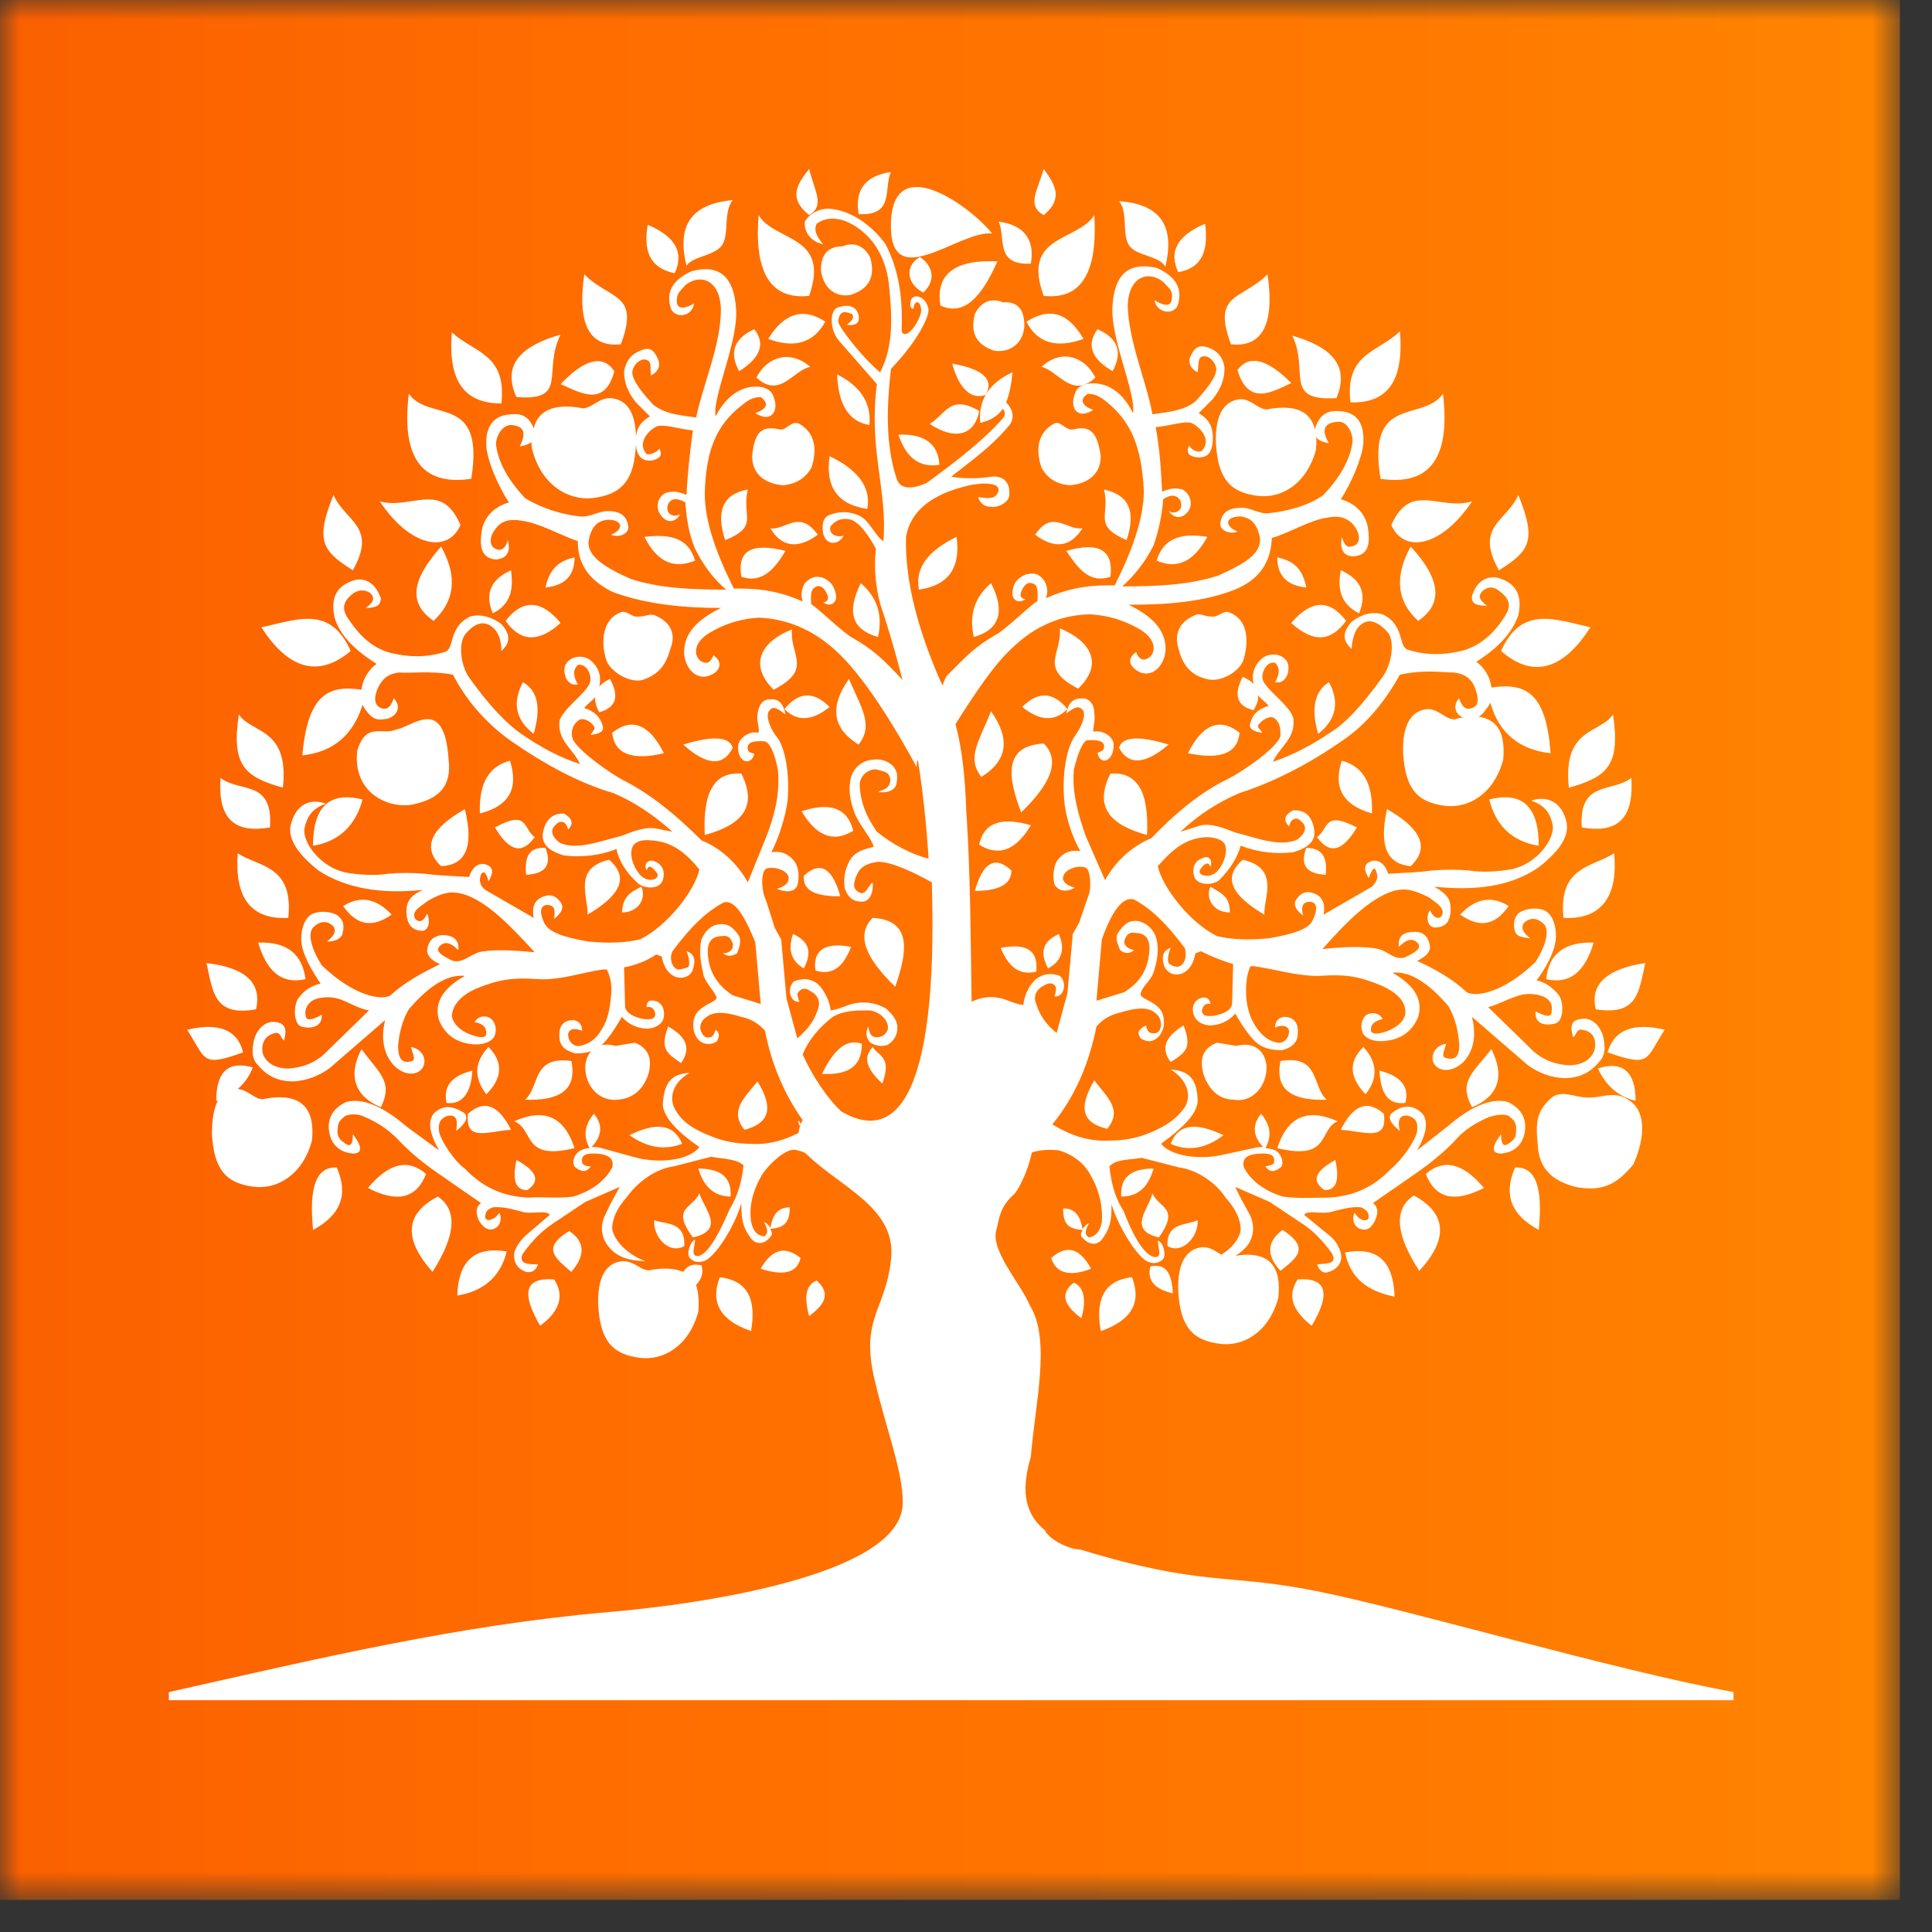 <svg width="48" height="48" viewBox="0 0 48 48" fill="none" xmlns="http://www.w3.org/2000/svg">
<rect x="0" y="0" width="48" height="48" fill="#333333" stroke="none"/>
<mask id="mask0" mask-type="alpha" maskUnits="userSpaceOnUse" x="0" y="0" width="48" height="48">
<rect width="47.203" height="47.203" fill="url(#paint0_linear)"/>
</mask>
<g mask="url(#mask0)">
<rect width="47.203" height="47.203" fill="url(#paint1_linear)"/>
<path d="M8.767 14.168C9.382 13.072 8.58 12.965 8.286 12.297C7.832 13.419 7.992 13.687 8.767 14.168Z" fill="white"/>
<path d="M11.441 13.045C10.96 11.922 10.238 12.671 9.436 12.457C10.184 13.58 11.12 13.767 11.441 13.045Z" fill="white"/>
<path d="M10.773 15.425C11.281 14.944 11.388 14.355 10.96 13.58C10.265 14.355 10.104 14.97 10.773 15.425Z" fill="white"/>
<path d="M11.708 11.896C12.055 9.757 10.665 10.505 10.157 9.783C9.97 11.334 10.451 12.083 11.708 11.896Z" fill="white"/>
<path d="M12.457 10.024C12.591 8.794 11.789 8.768 11.227 8.26C11.12 9.516 11.575 10.024 12.457 10.024Z" fill="white"/>
<path d="M7.59 24.328C7.51 23.686 7.109 23.392 6.414 23.419C6.628 24.14 7.002 24.461 7.59 24.328Z" fill="white"/>
<path d="M8.713 16.174C8.205 15.024 7.376 15.398 6.494 15.585C7.109 16.548 7.858 16.895 8.713 16.174Z" fill="white"/>
<path d="M13.927 8.313C12.991 8.58 12.456 9.035 12.83 9.864C14.14 9.971 13.472 9.222 13.927 8.313Z" fill="white"/>
<path d="M5.906 21.2C5.826 22.296 6.227 22.857 7.163 22.804C7.297 21.494 6.441 21.547 5.906 21.2Z" fill="white"/>
<path d="M7.029 19.569C7.189 18.072 6.254 18.232 5.933 17.751C5.746 19.007 6.066 19.301 7.029 19.569Z" fill="white"/>
<path d="M15.425 8.554C15.906 7.27 15.157 7.458 14.516 6.816C14.329 8.099 14.676 8.634 15.425 8.554Z" fill="white"/>
<path d="M18.793 9.383C19.381 9.917 19.702 9.195 20.13 9.115C19.648 8.687 19.06 8.848 18.793 9.383Z" fill="white"/>
<path d="M19.087 8.42C19.729 8.661 20.21 8.527 20.504 7.992C19.942 7.618 19.461 7.805 19.087 8.42Z" fill="white"/>
<path d="M18.017 13.42C18.873 13.072 18.419 12.832 18.579 12.163C17.964 12.27 17.777 12.698 18.017 13.42Z" fill="white"/>
<path d="M19.515 13.687C18.66 13.473 18.312 13.687 18.419 14.329C18.954 14.516 19.275 14.088 19.515 13.687Z" fill="white"/>
<path d="M20.317 13.286C19.863 12.644 19.515 13.179 19.141 13.126C19.408 13.58 19.809 13.66 20.317 13.286Z" fill="white"/>
<path d="M17.937 6.094C18.125 5.827 17.964 5.265 18.205 4.971C17.055 5.078 16.841 5.72 17.055 6.602C17.215 6.361 17.75 6.361 17.937 6.094Z" fill="white"/>
<path d="M6.708 20.558C6.789 19.355 5.96 19.702 5.479 19.328C5.398 20.451 5.933 20.692 6.708 20.558Z" fill="white"/>
<path d="M16.761 6.789C17.002 6.281 16.788 5.88 16.093 5.586C15.986 6.201 16.119 6.655 16.761 6.789Z" fill="white"/>
<path d="M18.365 9.222C18.873 8.901 19.034 8.554 18.74 8.179C18.205 8.42 18.125 8.794 18.365 9.222Z" fill="white"/>
<path d="M13.928 9.543C14.462 9.783 15.024 10.104 15.264 9.222C14.97 8.794 14.516 8.928 13.928 9.543Z" fill="white"/>
<path d="M18.686 11.334C18.686 11.816 19.06 12.029 19.461 12.056C19.755 12.029 19.996 11.896 20.156 11.628C20.343 11.067 20.183 10.719 19.862 10.532C19.648 10.425 19.541 10.719 19.354 10.666C18.899 10.559 18.739 10.773 18.686 11.334Z" fill="white"/>
<path d="M15.477 31.332C15.076 31.359 14.836 31.707 14.862 32.429C14.916 33.311 15.21 33.658 15.932 33.739C16.466 33.792 17.108 33.471 17.349 32.589C17.375 32.322 17.349 32.108 17.295 31.921C17.429 31.787 17.483 31.627 17.429 31.439C17.215 31.386 17.081 31.439 16.974 31.6C16.787 31.52 16.547 31.493 16.199 31.546C15.959 31.627 15.798 31.332 15.477 31.332Z" fill="white"/>
<path d="M17.883 31.733C17.643 32.348 17.883 32.803 18.659 33.07C18.792 32.322 18.605 31.814 17.883 31.733Z" fill="white"/>
<path d="M18.152 29.728C18.178 29.301 17.965 29.033 17.35 29.033C17.483 29.488 17.751 29.728 18.152 29.728Z" fill="white"/>
<path d="M17.216 30.744C18.044 30.557 17.483 30.022 17.376 29.648C17.216 30.022 16.654 29.995 17.216 30.744Z" fill="white"/>
<path d="M19.889 31.252C19.514 30.958 19.194 31.012 18.899 31.52C19.461 31.707 19.808 31.627 19.889 31.252Z" fill="white"/>
<path d="M16.253 30.316C16.227 30.744 16.628 31.172 17.002 30.958C17.029 30.343 16.547 30.423 16.253 30.316Z" fill="white"/>
<path d="M12.136 26.012C11.788 26.386 11.761 26.761 12.082 27.188C12.483 26.787 12.51 26.386 12.136 26.012Z" fill="white"/>
<path d="M12.697 28.071C12.403 27.483 12.055 27.295 11.627 27.67C11.547 28.392 12.136 28.097 12.697 28.071Z" fill="white"/>
<path d="M8.981 26.065C8.633 26.734 8.82 27.242 9.462 27.509C9.783 26.867 9.409 26.654 8.981 26.065Z" fill="white"/>
<path d="M20.29 31.814C20.023 31.921 19.969 32.215 20.103 32.696C20.584 32.348 20.584 32.081 20.29 31.814Z" fill="white"/>
<path d="M5.372 27.349C5.398 27.349 5.425 27.349 5.425 27.322C5.318 27.509 5.265 27.803 5.265 28.178C5.318 29.06 5.612 29.407 6.334 29.488C6.869 29.541 7.51 29.22 7.751 28.338C7.831 27.563 7.51 27.135 6.601 27.295C6.361 27.376 6.2 27.081 5.906 27.055C6.067 26.921 6.2 26.734 6.281 26.52C5.719 26.36 5.372 26.573 5.372 27.349Z" fill="white"/>
<path d="M8.366 29.006C7.858 28.98 7.671 29.488 7.778 30.557C8.473 30.183 8.66 29.675 8.366 29.006Z" fill="white"/>
<path d="M14.194 31.6C14.542 31.199 14.542 30.851 14.141 30.584C13.445 31.012 13.793 31.252 14.194 31.6Z" fill="white"/>
<path d="M11.093 27.402C11.494 27.456 11.708 27.135 11.735 26.6C11.2 26.734 11.013 27.001 11.093 27.402Z" fill="white"/>
<path d="M6.04 26.146C5.906 25.584 5.425 25.397 4.649 25.584C5.131 26.333 4.997 26.52 6.04 26.146Z" fill="white"/>
<path d="M6.361 25.076C6.521 24.381 6.04 24.034 5.131 23.927C5.291 24.649 5.318 25.264 6.361 25.076Z" fill="white"/>
<path d="M11.36 32.188C12.002 32.081 12.43 31.734 12.59 31.092C11.761 30.958 11.387 31.359 11.36 32.188Z" fill="white"/>
<path d="M9.142 29.514C9.863 29.889 10.345 29.782 10.585 29.167C10.158 28.793 9.676 28.873 9.142 29.514Z" fill="white"/>
<path d="M13.419 32.937C13.901 32.589 14.034 32.188 13.767 31.787C13.045 31.733 12.938 32.108 13.419 32.937Z" fill="white"/>
<path d="M10.745 31.6C11.307 30.718 11.387 30.076 10.879 29.728C9.997 30.183 10.077 30.851 10.745 31.6Z" fill="white"/>
<path d="M39.647 25.076C40.689 25.237 40.716 24.649 40.876 23.927C39.994 24.06 39.486 24.408 39.647 25.076Z" fill="white"/>
<path d="M33.204 9.891C33.551 9.062 33.043 8.607 32.107 8.34C32.535 9.222 31.867 9.971 33.204 9.891Z" fill="white"/>
<path d="M31.492 6.816C30.85 7.458 30.102 7.27 30.583 8.554C31.332 8.634 31.679 8.099 31.492 6.816Z" fill="white"/>
<path d="M34.781 8.233C34.219 8.768 33.417 8.768 33.551 9.997C34.433 10.024 34.888 9.516 34.781 8.233Z" fill="white"/>
<path d="M30.744 9.195C31.012 10.078 31.573 9.757 32.081 9.516C31.493 8.928 31.038 8.794 30.744 9.195Z" fill="white"/>
<path d="M34.299 11.896C35.556 12.083 36.037 11.334 35.85 9.783C35.342 10.505 33.952 9.783 34.299 11.896Z" fill="white"/>
<path d="M35.235 15.425C35.904 14.97 35.743 14.329 35.048 13.58C34.62 14.355 34.727 14.97 35.235 15.425Z" fill="white"/>
<path d="M27.643 9.222C27.884 8.768 27.803 8.42 27.269 8.179C26.974 8.58 27.135 8.928 27.643 9.222Z" fill="white"/>
<path d="M27.99 13.42C28.231 12.698 28.044 12.297 27.429 12.163C27.589 12.805 27.135 13.045 27.99 13.42Z" fill="white"/>
<path d="M29.941 5.559C29.246 5.853 29.032 6.254 29.273 6.762C29.888 6.655 30.021 6.201 29.941 5.559Z" fill="white"/>
<path d="M28.952 6.629C29.166 5.746 28.952 5.078 27.803 4.998C28.043 5.292 27.856 5.853 28.07 6.121C28.257 6.361 28.819 6.361 28.952 6.629Z" fill="white"/>
<path d="M38.978 19.569C39.941 19.301 40.262 19.007 40.075 17.751C39.754 18.232 38.818 18.072 38.978 19.569Z" fill="white"/>
<path d="M37.642 29.006C37.348 29.675 37.535 30.183 38.23 30.557C38.337 29.488 38.15 28.98 37.642 29.006Z" fill="white"/>
<path d="M34.567 13.045C34.888 13.767 35.824 13.58 36.573 12.457C35.77 12.698 35.049 11.949 34.567 13.045Z" fill="white"/>
<path d="M40.102 21.2C39.567 21.547 38.711 21.52 38.845 22.804C39.781 22.857 40.209 22.269 40.102 21.2Z" fill="white"/>
<path d="M41.357 25.584C40.582 25.397 40.101 25.584 39.94 26.146C41.01 26.52 40.876 26.333 41.357 25.584Z" fill="white"/>
<path d="M40.636 27.349C40.636 26.573 40.262 26.36 39.7 26.547C39.887 26.948 40.181 27.242 40.636 27.349Z" fill="white"/>
<path d="M38.417 24.328C39.005 24.461 39.38 24.14 39.593 23.419C38.898 23.392 38.471 23.686 38.417 24.328Z" fill="white"/>
<path d="M39.299 20.558C40.075 20.692 40.609 20.451 40.529 19.328C40.048 19.702 39.219 19.382 39.299 20.558Z" fill="white"/>
<path d="M37.294 16.174C38.15 16.922 38.898 16.548 39.513 15.585C38.657 15.398 37.802 15.024 37.294 16.174Z" fill="white"/>
<path d="M21.145 7.324C21.546 7.19 21.76 6.923 21.626 6.415C21.466 6.067 21.172 6.014 20.931 6.121C20.557 6.121 20.396 6.335 20.396 6.709C20.45 7.164 20.771 7.404 21.145 7.324Z" fill="white"/>
<path d="M26.493 13.687C26.761 14.088 27.055 14.516 27.589 14.329C27.669 13.687 27.322 13.446 26.493 13.687Z" fill="white"/>
<path d="M37.722 12.297C37.428 12.965 36.626 13.072 37.241 14.168C38.016 13.687 38.177 13.419 37.722 12.297Z" fill="white"/>
<path d="M22.135 4.276C21.52 4.356 21.226 4.704 21.333 5.319C22.242 5.372 21.948 4.65 22.135 4.276Z" fill="white"/>
<path d="M24.648 5.8C24.087 5.105 22.189 3.741 22.135 5.533C22.081 7.351 23.819 5.72 24.648 5.8Z" fill="white"/>
<path d="M24.488 9.81C24.702 9.436 24.434 9.169 23.659 9.035C23.766 9.463 24.034 9.971 24.488 9.81Z" fill="white"/>
<path d="M25.45 8.099C25.45 7.725 25.317 7.484 24.916 7.511C24.675 7.404 24.381 7.458 24.22 7.805C24.087 8.313 24.301 8.58 24.702 8.714C25.103 8.768 25.424 8.527 25.45 8.099Z" fill="white"/>
<path d="M23.364 7.591C24.059 7.912 24.487 7.137 24.781 6.495C23.792 6.442 23.231 6.763 23.364 7.591Z" fill="white"/>
<path d="M22.937 7.27C23.284 6.95 23.151 6.575 22.856 6.388C22.535 6.549 22.455 7.003 22.937 7.27Z" fill="white"/>
<path d="M21.547 12.644C21.654 12.083 21.279 11.655 20.611 11.334C20.504 12.083 20.798 12.537 21.547 12.644Z" fill="white"/>
<path d="M26.894 13.126C26.493 13.179 26.145 12.644 25.718 13.286C26.226 13.66 26.6 13.58 26.894 13.126Z" fill="white"/>
<path d="M20.103 7.351C20.638 5.827 19.248 6.014 18.847 5.345C18.74 6.682 19.087 7.458 20.103 7.351Z" fill="white"/>
<path d="M20.103 5.345C20.504 5.105 20.237 4.757 20.103 4.196C19.809 4.57 19.569 4.918 20.103 5.345Z" fill="white"/>
<path d="M20.798 9.302C20.825 10.051 21.092 10.479 21.6 10.559C21.653 10.024 21.386 9.596 20.798 9.302Z" fill="white"/>
<path d="M27.215 9.382C26.947 8.848 26.359 8.661 25.878 9.115C26.306 9.222 26.627 9.917 27.215 9.382Z" fill="white"/>
<path d="M26.68 10.666C26.466 10.719 26.359 10.425 26.172 10.532C25.851 10.719 25.69 11.067 25.878 11.628C26.038 11.896 26.252 12.029 26.573 12.056C26.974 12.029 27.348 11.816 27.348 11.334C27.268 10.773 27.107 10.559 26.68 10.666Z" fill="white"/>
<path d="M25.931 7.351C26.921 7.458 27.268 6.682 27.188 5.345C26.76 6.014 25.37 5.827 25.931 7.351Z" fill="white"/>
<path d="M26.92 8.42C26.546 7.778 26.091 7.618 25.503 7.992C25.77 8.527 26.252 8.661 26.92 8.42Z" fill="white"/>
<path d="M23.338 11.548C23.311 10.987 22.91 10.773 22.322 10.8C22.509 11.361 22.83 11.628 23.338 11.548Z" fill="white"/>
<path d="M25.931 5.345C26.439 4.918 26.198 4.57 25.931 4.196C25.771 4.757 25.503 5.105 25.931 5.345Z" fill="white"/>
<path d="M39.139 29.488C39.834 29.621 40.181 29.407 40.582 28.926C40.903 28.204 40.877 27.563 40.449 27.322C40.101 27.081 39.754 27.295 39.433 27.268C39.139 27.268 38.764 27.055 38.524 27.295C38.176 27.616 38.15 27.883 38.203 28.418C38.23 29.033 38.55 29.327 39.139 29.488Z" fill="white"/>
<path d="M24.328 10.211C23.606 9.784 23.499 10.291 23.098 10.532C23.739 10.96 24.221 10.8 24.328 10.211Z" fill="white"/>
<path d="M25.611 6.549C25.718 5.934 25.424 5.586 24.809 5.506C24.996 5.88 24.702 6.602 25.611 6.549Z" fill="white"/>
<path d="M25.396 17.564C25.824 17.911 26.199 17.938 26.519 17.617C26.172 17.189 25.797 17.163 25.396 17.564Z" fill="white"/>
<path d="M14.274 28.525C14.034 27.777 13.553 27.509 12.777 27.857C13.285 28.071 12.964 28.846 14.274 28.525Z" fill="white"/>
<path d="M33.765 15.238C33.979 14.73 33.792 14.382 33.311 14.168C33.231 14.596 33.284 14.997 33.765 15.238Z" fill="white"/>
<path d="M34.46 20.104C34.246 21.066 34.487 21.467 35.048 21.52C35.556 21.039 35.262 20.558 34.46 20.104Z" fill="white"/>
<path d="M33.337 18.9C33.123 19.542 33.337 19.997 34.086 20.21C34.113 19.435 33.845 19.034 33.337 18.9Z" fill="white"/>
<path d="M37 19.863C37.16 20.505 37.561 20.906 38.23 21.013C38.23 20.077 37.855 19.649 37 19.863Z" fill="white"/>
<path d="M33.31 28.071C33.872 28.097 34.487 28.392 34.38 27.67C33.952 27.295 33.605 27.483 33.31 28.071Z" fill="white"/>
<path d="M37.481 22.51C37.054 22.242 36.653 22.322 36.278 22.723C36.733 23.044 37.134 23.017 37.481 22.51Z" fill="white"/>
<path d="M36.572 27.509C37.214 27.242 37.401 26.761 37.053 26.065C36.599 26.654 36.224 26.867 36.572 27.509Z" fill="white"/>
<path d="M31.413 22.724C31.386 22.323 31.814 21.574 30.878 21.36C30.343 21.815 30.638 22.269 31.413 22.724Z" fill="white"/>
<path d="M26.332 15.612C26.386 16.253 25.798 16.601 26.787 17.109C27.455 16.467 27.054 15.906 26.332 15.612Z" fill="white"/>
<path d="M30.556 22.67C30.556 22.242 30.315 22.189 30.075 22.028C29.941 22.296 30.128 22.67 30.556 22.67Z" fill="white"/>
<path d="M27.588 19.221C27.161 20.077 27.615 20.504 28.497 20.745C28.551 19.676 28.257 19.168 27.588 19.221Z" fill="white"/>
<path d="M27.803 18.579C28.043 19.034 28.471 18.98 29.033 18.499C28.337 18.285 27.883 18.285 27.803 18.579Z" fill="white"/>
<path d="M29.514 18.713C30.289 18.874 30.744 18.74 30.797 18.205C30.289 17.804 29.861 18.018 29.514 18.713Z" fill="white"/>
<path d="M30.904 16.36C31.038 15.879 30.985 15.371 30.53 15.211C30.396 15.157 30.263 15.345 30.102 15.318C29.888 15.318 29.835 15.211 29.675 15.291C29.247 15.478 29.193 15.799 29.273 16.093C29.381 16.521 29.568 16.762 29.969 16.868C30.316 16.975 30.824 16.681 30.904 16.36Z" fill="white"/>
<path d="M25.37 20.184C26.092 19.489 26.36 18.9 25.932 18.473C24.942 18.526 25.023 19.275 25.37 20.184Z" fill="white"/>
<path d="M25.129 21.628C24.701 21.226 24.407 21.467 24.22 22.135C24.754 22.135 25.129 22.002 25.129 21.628Z" fill="white"/>
<path d="M26.039 24.06C26.386 23.873 26.466 23.579 26.306 23.205C25.959 23.365 25.798 23.606 26.039 24.06Z" fill="white"/>
<path d="M25.745 24.141C25.798 23.633 25.531 23.419 24.862 23.552C25.049 24.007 25.317 24.247 25.745 24.141Z" fill="white"/>
<path d="M24.327 20.986C24.835 21.306 25.263 21.093 25.61 20.504C24.969 20.317 24.461 20.371 24.327 20.986Z" fill="white"/>
<path d="M24.38 19.302C25.076 18.874 25.076 18.312 24.621 17.671C24.327 18.419 24.006 18.82 24.38 19.302Z" fill="white"/>
<path d="M33.711 20.558C32.882 20.13 33.016 20.585 32.722 20.799C33.069 21.28 33.39 21.093 33.711 20.558Z" fill="white"/>
<path d="M28.792 30.744C29.327 29.995 28.792 30.022 28.632 29.648C28.552 30.022 27.99 30.557 28.792 30.744Z" fill="white"/>
<path d="M27.857 29.728C28.258 29.728 28.525 29.514 28.659 29.033C28.07 29.033 27.83 29.274 27.857 29.728Z" fill="white"/>
<path d="M32.589 32.937C33.07 32.135 32.963 31.733 32.241 31.787C31.974 32.188 32.108 32.562 32.589 32.937Z" fill="white"/>
<path d="M31.866 30.557C31.465 30.851 31.465 31.199 31.813 31.573C32.214 31.252 32.562 31.012 31.866 30.557Z" fill="white"/>
<path d="M29.755 30.316C29.46 30.45 28.979 30.37 29.006 30.958C29.354 31.172 29.781 30.744 29.755 30.316Z" fill="white"/>
<path d="M28.578 31.466C28.497 31.814 28.685 32.028 29.139 32.134C29.112 31.6 28.952 31.386 28.578 31.466Z" fill="white"/>
<path d="M33.417 31.118C33.551 31.76 33.978 32.081 34.647 32.215C34.62 31.359 34.246 30.958 33.417 31.118Z" fill="white"/>
<path d="M26.118 31.252C26.225 31.627 26.573 31.733 27.107 31.52C26.813 30.985 26.492 30.931 26.118 31.252Z" fill="white"/>
<path d="M26.867 32.749C27.001 32.268 26.921 31.974 26.68 31.867C26.36 32.108 26.386 32.402 26.867 32.749Z" fill="white"/>
<path d="M27.349 33.07C28.124 32.803 28.365 32.348 28.124 31.733C27.402 31.814 27.215 32.322 27.349 33.07Z" fill="white"/>
<path d="M32.91 29.568C33.203 29.568 33.284 29.327 33.177 28.819C32.642 29.113 32.589 29.354 32.91 29.568Z" fill="white"/>
<path d="M32.963 27.322C32.589 27.001 32.803 26.199 31.814 26.36C31.653 27.135 32.188 27.349 32.963 27.322Z" fill="white"/>
<path d="M33.872 26.012C33.498 26.386 33.525 26.761 33.926 27.188C34.246 26.787 34.22 26.386 33.872 26.012Z" fill="white"/>
<path d="M31.733 28.525C33.07 28.846 32.749 28.071 33.231 27.857C32.455 27.509 31.974 27.777 31.733 28.525Z" fill="white"/>
<path d="M31.466 26.466C31.412 26.065 31.118 25.878 30.717 25.985L30.236 25.905C29.888 26.039 29.781 26.306 29.915 26.734C30.049 27.081 30.289 27.322 30.664 27.322C31.091 27.402 31.492 27.001 31.466 26.466Z" fill="white"/>
<path d="M35.128 29.701C34.594 30.049 34.701 30.717 35.262 31.573C35.931 30.851 36.011 30.183 35.128 29.701Z" fill="white"/>
<path d="M34.914 27.402C35.021 27.001 34.807 26.734 34.273 26.6C34.299 27.162 34.486 27.456 34.914 27.402Z" fill="white"/>
<path d="M36.867 29.514C36.332 28.873 35.851 28.793 35.423 29.167C35.663 29.782 36.145 29.889 36.867 29.514Z" fill="white"/>
<path d="M27.509 28.044C27.91 27.563 27.482 27.242 27.188 26.841C26.76 27.563 26.921 27.91 27.509 28.044Z" fill="white"/>
<path d="M29.086 28.418C29.487 28.605 29.942 28.552 30.396 28.204C29.728 27.884 29.273 27.91 29.086 28.418Z" fill="white"/>
<path d="M29.085 26.386C29.46 26.146 29.62 26.039 29.406 25.477C28.925 25.771 28.845 26.066 29.085 26.386Z" fill="white"/>
<path d="M32.936 21.734C32.989 21.28 32.829 21.066 32.455 21.066C32.294 21.494 32.455 21.708 32.936 21.734Z" fill="white"/>
<path d="M15.13 21.36C14.222 21.574 14.623 22.296 14.596 22.724C15.371 22.269 15.665 21.815 15.13 21.36Z" fill="white"/>
<path d="M11.922 20.21C12.67 20.023 12.884 19.569 12.67 18.9C12.162 19.034 11.895 19.435 11.922 20.21Z" fill="white"/>
<path d="M7.777 21.013C8.446 20.906 8.847 20.478 9.007 19.863C8.152 19.649 7.777 20.077 7.777 21.013Z" fill="white"/>
<path d="M12.296 20.558C12.617 21.093 12.938 21.28 13.285 20.799C12.991 20.585 13.125 20.104 12.296 20.558Z" fill="white"/>
<path d="M15.932 22.028C15.692 22.162 15.478 22.242 15.451 22.67C15.879 22.67 16.066 22.296 15.932 22.028Z" fill="white"/>
<path d="M13.072 21.734C13.553 21.708 13.713 21.494 13.553 21.066C13.178 21.039 13.018 21.253 13.072 21.734Z" fill="white"/>
<path d="M12.992 16.949C12.724 17.457 12.805 17.884 13.259 18.232C13.446 17.59 13.366 17.163 12.992 16.949Z" fill="white"/>
<path d="M16.28 15.291C16.12 15.238 16.066 15.318 15.852 15.318C15.692 15.345 15.585 15.157 15.425 15.211C14.997 15.371 14.917 15.879 15.05 16.36C15.13 16.681 15.639 16.975 15.959 16.895C16.36 16.762 16.547 16.521 16.654 16.12C16.788 15.799 16.708 15.478 16.28 15.291Z" fill="white"/>
<path d="M14.275 13.847C13.927 13.928 13.66 14.088 13.553 14.596C14.087 14.543 14.275 14.248 14.275 13.847Z" fill="white"/>
<path d="M12.563 15.425C12.911 15.933 13.366 15.986 13.927 15.478C13.473 14.917 12.991 14.863 12.563 15.425Z" fill="white"/>
<path d="M12.243 15.238C12.724 14.997 12.751 14.596 12.697 14.168C12.216 14.382 12.029 14.73 12.243 15.238Z" fill="white"/>
<path d="M15.772 25.905L15.291 25.985C14.917 25.878 14.596 26.039 14.542 26.466C14.515 27.001 14.917 27.375 15.344 27.322C15.719 27.295 15.959 27.081 16.093 26.734C16.227 26.333 16.12 26.039 15.772 25.905Z" fill="white"/>
<path d="M12.831 28.819C12.724 29.327 12.805 29.568 13.099 29.568C13.419 29.354 13.366 29.113 12.831 28.819Z" fill="white"/>
<path d="M16.949 28.418C16.735 27.91 16.28 27.884 15.639 28.204C16.093 28.525 16.521 28.579 16.949 28.418Z" fill="white"/>
<path d="M10.96 21.52C11.548 21.494 11.788 21.066 11.548 20.104C10.746 20.558 10.452 21.039 10.96 21.52Z" fill="white"/>
<path d="M14.195 26.36C13.205 26.226 13.419 27.001 13.045 27.322C13.82 27.349 14.355 27.135 14.195 26.36Z" fill="white"/>
<path d="M9.729 22.723C9.355 22.322 8.954 22.242 8.526 22.51C8.874 23.017 9.275 23.044 9.729 22.723Z" fill="white"/>
<path d="M16.601 25.504C16.387 26.066 16.574 26.172 16.921 26.413C17.162 26.066 17.082 25.771 16.601 25.504Z" fill="white"/>
<path d="M8.874 18.66C8.767 19.676 9.596 20.077 10.21 19.997C10.879 19.863 11.226 19.569 11.146 18.874C11.039 17.243 10.237 18.072 9.836 18.125C9.515 18.285 9.088 17.911 8.874 18.66Z" fill="white"/>
<path d="M18.82 26.868C18.526 27.242 18.098 27.59 18.499 28.071C19.087 27.91 19.248 27.563 18.82 26.868Z" fill="white"/>
<path d="M32.749 18.232C33.204 17.884 33.284 17.43 33.017 16.949C32.669 17.163 32.562 17.59 32.749 18.232Z" fill="white"/>
<path d="M21.386 14.489C21.039 15.184 21.145 15.639 21.814 15.826C21.948 15.238 21.76 14.81 21.386 14.489Z" fill="white"/>
<path d="M17.268 13.928C17.108 13.366 16.653 13.259 16.012 13.339C16.332 13.981 16.76 14.141 17.268 13.928Z" fill="white"/>
<path d="M24.194 15.826C24.862 15.639 24.969 15.157 24.621 14.489C24.247 14.81 24.06 15.238 24.194 15.826Z" fill="white"/>
<path d="M20.424 26.68C21.012 26.707 21.413 26.547 21.413 25.932C21.039 25.798 20.718 26.066 20.424 26.68Z" fill="white"/>
<path d="M21.68 26.012C21.44 26.279 21.52 26.547 21.921 26.921C22.162 26.253 21.841 26.253 21.68 26.012Z" fill="white"/>
<path d="M33.444 15.425C33.016 14.863 32.561 14.917 32.08 15.478C32.642 15.986 33.069 15.933 33.444 15.425Z" fill="white"/>
<path d="M31.733 13.847C31.733 14.248 31.921 14.543 32.455 14.596C32.348 14.061 32.081 13.928 31.733 13.847Z" fill="white"/>
<path d="M22.83 14.649C23.578 14.543 23.872 14.088 23.765 13.339C23.097 13.66 22.723 14.088 22.83 14.649Z" fill="white"/>
<path d="M22.241 24.515C22.562 23.606 22.642 22.857 21.68 22.804C21.252 23.232 21.519 23.82 22.241 24.515Z" fill="white"/>
<path d="M28.738 13.928C29.22 14.142 29.647 13.981 29.995 13.339C29.353 13.232 28.899 13.366 28.738 13.928Z" fill="white"/>
<path d="M19.703 23.205C19.569 23.579 19.649 23.873 19.97 24.06C20.21 23.606 20.05 23.365 19.703 23.205Z" fill="white"/>
<path d="M19.916 20.157C20.264 20.745 20.691 20.959 21.199 20.638C21.039 20.023 20.558 19.943 19.916 20.157Z" fill="white"/>
<path d="M19.22 17.136C20.209 16.628 19.621 16.28 19.675 15.639C18.98 15.906 18.552 16.468 19.22 17.136Z" fill="white"/>
<path d="M17.51 20.745C18.392 20.504 18.847 20.077 18.419 19.221C17.751 19.168 17.457 19.676 17.51 20.745Z" fill="white"/>
<path d="M16.975 18.499C17.536 19.007 17.964 19.061 18.204 18.579C18.124 18.285 17.67 18.285 16.975 18.499Z" fill="white"/>
<path d="M19.488 17.617C19.809 17.938 20.183 17.911 20.611 17.564C20.21 17.163 19.836 17.189 19.488 17.617Z" fill="white"/>
<path d="M21.092 16.868C20.637 17.51 20.637 18.072 21.332 18.499C21.707 18.018 21.413 17.617 21.092 16.868Z" fill="white"/>
<path d="M21.145 23.526C20.477 23.392 20.183 23.633 20.263 24.114C20.691 24.247 20.958 24.007 21.145 23.526Z" fill="white"/>
<path d="M15.21 18.205C15.263 18.74 15.718 18.9 16.493 18.713C16.146 18.018 15.718 17.804 15.21 18.205Z" fill="white"/>
<path d="M20.878 22.269C20.691 21.601 20.397 21.36 19.969 21.761C19.942 22.162 20.317 22.269 20.878 22.269Z" fill="white"/>
<path d="M32.722 39.533C30.435 39.075 29.915 39.433 26.84 38.498C26.573 38.498 26.065 38.257 25.958 38.016C25.397 37.562 25.397 36.92 25.61 36.198C25.718 34.862 26.119 33.284 25.584 32.429C25.397 31.947 24.595 31.065 24.755 30.557C24.835 30.236 24.835 30.022 25.156 29.702C25.263 29.648 25.53 29.14 25.637 28.632C25.798 28.579 26.012 28.552 26.306 28.579C26.653 28.686 26.947 28.899 27.108 29.22C27.322 29.595 27.402 29.996 27.375 30.37C27.322 30.611 27.215 30.718 27.054 30.744C26.947 30.691 26.947 30.584 27.054 30.397C27.001 30.397 26.947 30.477 26.894 30.53C26.84 30.236 26.733 30.022 26.413 30.022C26.413 30.424 26.546 30.53 26.894 30.557C26.867 30.611 26.84 30.691 26.867 30.718C27.027 30.931 27.241 30.958 27.375 30.798C27.589 30.504 27.616 30.317 27.616 29.916C27.749 30.397 28.257 31.279 28.551 31.359C28.712 31.413 28.819 31.359 28.899 31.279C28.979 31.172 28.899 30.851 28.765 30.825C28.765 30.985 28.899 31.279 28.658 31.226C28.391 31.145 28.124 30.637 27.91 30.076C27.749 29.835 27.616 29.488 27.562 28.98C27.723 28.793 28.07 28.819 28.364 28.766L29.3 29.006C29.728 29.06 30.209 29.381 30.45 29.755C30.69 30.022 30.824 30.29 30.824 30.557C30.797 30.771 30.61 31.012 30.343 31.172C30.209 31.092 30.075 30.985 29.888 30.985C29.487 31.012 29.247 31.359 29.273 32.081C29.327 32.963 29.621 33.311 30.343 33.391C30.877 33.445 31.519 33.124 31.76 32.242C31.84 31.466 31.546 31.065 30.69 31.199C30.797 31.145 30.877 31.065 30.958 30.985C31.145 30.771 31.198 30.45 31.038 30.156C30.904 29.916 30.797 29.728 30.69 29.488L31.546 29.862L32.348 30.397C32.642 30.584 32.883 30.851 33.096 31.145C33.23 31.413 32.963 31.386 32.722 31.413C32.776 31.573 32.883 31.653 33.016 31.6C33.257 31.52 33.364 31.332 33.31 31.119C33.257 30.958 33.177 30.798 32.989 30.664L32.401 30.183C32.482 30.049 32.856 30.183 33.096 30.103C33.31 30.049 33.578 29.969 33.818 29.996C33.925 30.049 34.005 30.103 34.005 30.236C34.005 30.37 33.765 30.343 33.658 30.129C33.578 30.263 33.631 30.477 33.792 30.53C33.952 30.584 34.059 30.53 34.166 30.317C34.219 30.183 34.273 30.022 34.112 29.889C34.46 29.648 34.808 29.407 35.155 29.167C35.503 28.926 35.877 28.632 36.198 28.285C36.385 28.071 36.679 27.884 37 27.75C37.187 27.696 37.347 27.67 37.481 27.723C37.588 27.803 37.668 27.884 37.668 28.017C37.668 28.204 37.668 28.285 37.508 28.392C37.347 28.525 37.294 28.418 37.294 28.178C37.053 28.498 37.053 28.659 37.294 28.659C37.615 28.632 37.829 28.445 37.882 28.124C37.936 27.803 37.802 27.536 37.454 27.376C37.027 27.269 36.519 27.509 35.957 27.991L35.209 28.579C35.422 28.204 35.503 27.884 35.342 27.67C35.102 27.429 34.834 27.456 34.594 27.643C34.46 27.75 34.54 27.91 34.781 28.098C34.727 27.91 34.727 27.67 34.995 27.723C35.155 27.777 35.235 27.857 35.209 28.098C35.182 28.311 34.834 28.819 34.567 29.033C34.059 29.568 33.524 29.728 32.989 29.755C32.589 29.755 32.241 29.782 31.867 29.728C31.519 29.621 31.118 29.407 30.904 29.006C30.851 28.793 30.958 28.659 31.385 28.659C31.573 28.659 31.68 28.712 31.653 28.873C31.653 28.953 31.519 28.953 31.439 28.98C31.546 29.14 31.68 29.113 31.813 29.006C31.92 28.926 31.84 28.659 31.68 28.579C31.599 28.552 31.519 28.525 31.439 28.525C31.599 28.231 31.573 27.964 31.332 27.67C31.091 27.964 31.145 28.258 31.385 28.498C31.305 28.498 31.225 28.498 31.145 28.525L30.396 28.686C29.835 28.819 29.113 28.739 28.846 28.418C29.354 28.044 29.728 27.696 29.755 27.376C29.755 26.814 29.541 26.6 29.086 26.573C29.487 26.814 29.621 27.215 29.434 27.509C29.247 27.777 29.006 27.964 28.551 28.151C28.231 28.285 27.883 28.338 27.562 28.338C27.027 28.365 26.6 28.204 26.145 27.937C26.707 27.242 27.054 26.44 27.241 25.504C27.402 25.317 27.589 25.21 27.83 25.157C28.177 25.05 28.418 25.023 28.605 25.103C28.739 25.183 28.846 25.264 28.846 25.477C28.819 25.665 28.712 25.691 28.605 25.665C28.551 25.665 28.498 25.611 28.471 25.477C28.257 25.584 28.257 25.665 28.337 25.798C28.471 25.878 28.605 25.905 28.739 25.798C28.899 25.665 28.953 25.451 28.899 25.237C28.819 24.889 28.337 24.836 28.337 24.702C28.364 24.515 28.578 24.381 28.658 24.167C28.739 23.9 28.819 23.606 28.712 23.258C28.632 23.071 28.498 22.938 28.284 22.884C28.07 22.857 27.936 22.938 27.776 23.178C27.696 23.312 27.776 23.472 27.83 23.606C27.936 23.686 28.044 23.713 28.177 23.606C28.044 23.579 27.91 23.499 27.936 23.365C27.99 23.205 28.07 23.151 28.204 23.178C28.551 23.178 28.605 23.445 28.525 23.846C28.445 24.221 28.231 24.461 27.936 24.649L27.241 24.863L27.375 23.338C27.642 22.59 27.91 22.269 28.177 22.349C28.578 22.563 28.979 22.938 29.434 23.552C29.487 23.686 29.46 23.953 29.3 24.007C29.22 24.034 29.14 24.007 29.059 23.953C28.979 23.9 29.033 23.659 29.086 23.552C28.899 23.606 28.846 23.766 28.926 24.007C29.006 24.167 29.14 24.247 29.354 24.194C29.541 24.114 29.648 23.953 29.701 23.686L29.835 23.633C30.102 23.766 30.369 23.873 30.637 23.953L30.61 24.943C30.583 25.103 30.423 25.183 30.156 25.237C29.942 25.264 29.861 25.21 29.861 25.103C29.888 24.969 29.968 24.916 30.075 24.943C30.049 24.836 30.022 24.782 29.888 24.782C29.728 24.809 29.594 24.943 29.648 25.183C29.701 25.344 29.808 25.451 30.049 25.477C30.289 25.477 30.53 25.37 30.69 25.183C30.797 25.37 30.931 25.584 31.065 25.745C31.252 25.985 31.466 26.092 31.84 26.092C32.081 26.039 32.241 25.905 32.241 25.691C32.268 25.397 32.134 25.264 31.893 25.264C31.76 25.29 31.68 25.37 31.68 25.531C31.84 25.451 32 25.477 32.027 25.611C32.027 25.798 31.893 25.932 31.733 25.905C31.466 25.852 31.305 25.665 31.198 25.504C31.038 25.264 30.958 24.969 30.958 24.622C30.958 24.381 30.984 24.194 31.065 24.007C31.091 24.007 31.145 24.007 31.172 24.007C31.706 24.087 32.214 24.247 32.749 24.247C33.498 24.194 33.792 24.274 34.326 24.488C34.674 24.649 34.941 24.863 34.914 25.183C34.888 25.37 34.727 25.504 34.487 25.611C34.193 25.718 34.059 25.691 34.059 25.584C34.059 25.451 34.139 25.37 34.353 25.317C34.273 25.183 34.166 25.157 34.032 25.183C33.845 25.21 33.765 25.504 33.872 25.691C34.005 25.878 34.3 25.905 34.62 25.825C34.888 25.745 35.102 25.584 35.235 25.264C35.342 24.889 35.209 24.515 34.594 24.167C35.048 24.114 35.529 24.461 35.984 24.996C36.144 25.264 36.224 25.584 36.251 25.905C36.278 26.253 36.144 26.36 35.904 26.279C35.797 26.253 35.904 26.039 35.93 25.932C35.61 25.985 35.529 26.279 35.636 26.44C35.743 26.6 36.037 26.68 36.358 26.386C36.626 26.092 36.679 25.718 36.572 25.264L37.962 26.467C38.23 26.654 38.497 26.761 38.845 26.787C39.192 26.787 39.486 26.68 39.727 26.386C39.887 26.226 39.887 26.012 39.834 25.771C39.754 25.451 39.513 25.264 39.272 25.317C39.032 25.344 39.005 25.504 39.085 25.771C39.166 25.718 39.166 25.558 39.299 25.584C39.54 25.611 39.673 25.771 39.62 26.066C39.566 26.279 39.353 26.467 38.978 26.467C38.55 26.44 38.23 26.279 37.962 25.985L36.973 25.023C37.187 24.969 37.428 24.836 37.668 24.756C37.882 24.675 38.123 24.675 38.337 24.756C38.524 24.836 38.577 24.969 38.55 25.13C38.55 25.344 38.283 25.183 38.15 25.13C38.123 25.424 38.363 25.504 38.657 25.424C38.871 25.344 38.845 24.836 38.711 24.702C38.55 24.515 38.39 24.408 38.176 24.355C38.363 24.114 38.657 23.633 38.657 23.258C38.657 23.044 38.604 22.777 38.417 22.643C38.203 22.51 37.829 22.59 37.722 22.697C37.615 22.804 37.588 22.964 37.642 23.151C37.695 23.285 37.855 23.285 38.016 23.312C37.855 23.178 37.775 23.071 37.855 22.938C38.016 22.777 38.203 22.804 38.363 22.964C38.497 23.125 38.417 23.472 38.15 23.9C37.347 24.675 36.652 24.782 36.438 24.649C36.064 24.301 35.663 24.087 35.209 23.873C35.369 23.793 35.529 23.686 35.529 23.526C35.503 23.312 35.396 23.151 35.155 23.151C34.861 23.151 34.727 23.258 34.754 23.526C34.941 23.338 35.102 23.285 35.235 23.445C35.316 23.552 35.182 23.659 34.888 23.793C34.62 23.846 34.487 23.633 34.246 23.579C33.925 23.499 33.337 23.526 32.856 23.579C33.471 22.884 34.032 22.323 34.62 22.135C34.914 22.055 35.128 22.109 35.503 22.296C35.717 22.456 35.904 22.563 35.824 22.75C35.743 22.857 35.61 22.804 35.529 22.617C35.422 22.75 35.449 23.018 35.636 23.044C35.957 23.044 36.011 22.857 36.037 22.67C36.064 22.349 35.957 22.216 35.636 22.029C36.652 22.135 37.535 22.029 38.23 21.547C38.738 21.146 38.978 20.799 38.925 20.451C38.818 19.943 38.47 19.756 38.043 19.89C38.417 20.023 38.524 20.237 38.577 20.505C38.631 20.825 38.203 21.467 37.535 21.601C37.187 21.654 36.84 21.681 36.492 21.627C36.224 21.601 35.904 21.601 35.583 21.627C35.182 21.681 34.888 21.681 34.487 21.708C34.433 21.52 34.3 21.36 34.112 21.387C33.872 21.44 33.872 21.601 34.005 21.815C34.059 21.681 34.139 21.467 34.193 21.654C34.246 21.788 34.219 21.895 34.086 22.029L32.883 22.724C32.936 22.43 32.856 22.216 32.508 22.162C32.375 22.162 32.268 22.242 32.188 22.376C32.134 22.51 32.214 22.617 32.375 22.75C32.321 22.537 32.348 22.403 32.562 22.403C32.749 22.43 32.722 22.643 32.615 22.857C32.535 23.071 32.161 23.205 31.519 23.312C30.984 23.365 30.583 23.338 30.236 23.258C29.541 22.911 28.872 22.029 28.765 21.52C29.14 21.093 29.46 20.825 29.968 20.799C30.156 20.799 30.423 20.852 30.45 21.039C30.476 21.146 30.45 21.387 30.262 21.627C30.075 21.841 29.755 21.761 29.808 21.627C29.835 21.547 30.022 21.333 30.075 21.547C30.129 21.387 30.049 21.253 29.915 21.307C29.701 21.36 29.594 21.547 29.674 21.788C29.755 22.002 30.129 22.002 30.289 21.868C30.557 21.601 30.744 21.307 30.824 21.012C31.252 21.173 31.68 21.226 32.134 21.173C32.482 21.066 32.722 20.906 32.642 20.558C32.562 20.21 32.375 20.13 32.134 20.13C31.92 20.237 31.867 20.371 32.027 20.531C32.054 20.371 32.188 20.264 32.321 20.398C32.455 20.505 32.482 20.665 32.241 20.852C31.813 21.066 31.172 20.799 30.717 20.692C30.423 20.585 30.129 20.451 29.835 20.505L29.327 20.665C29.781 20.237 30.289 19.916 30.797 19.703C31.626 19.435 32.482 19.007 33.364 18.392C33.952 17.991 34.407 17.43 34.781 16.762C35.396 16.628 35.824 16.708 36.118 16.708C36.385 16.735 36.572 16.869 36.652 17.109C36.733 17.323 36.759 17.537 36.572 17.59C36.438 17.644 36.331 17.59 36.251 17.35C36.091 17.51 36.144 17.751 36.358 17.831C36.305 17.831 36.251 17.831 36.198 17.858C35.957 17.938 35.77 17.617 35.476 17.617C35.075 17.644 34.834 17.991 34.861 18.713C34.914 19.596 35.209 19.943 35.93 20.023C36.465 20.077 37.107 19.756 37.347 18.874C37.401 18.259 37.24 17.884 36.733 17.804C36.813 17.777 36.893 17.671 37 17.51C37 17.483 37.027 17.483 37.027 17.457C37.24 18.232 37.775 18.633 38.524 18.713C38.417 17.243 37.936 16.949 37.053 17.082C37.027 16.815 36.866 16.574 36.679 16.441C37.187 16.12 37.561 15.746 37.722 15.291C37.829 14.783 37.668 14.489 37.214 14.355C36.946 14.302 36.679 14.436 36.572 14.81C36.545 14.997 36.679 15.05 36.946 15.05C36.759 14.917 36.706 14.81 36.84 14.676C36.973 14.569 37.107 14.569 37.24 14.676C37.535 14.89 37.535 15.077 37.401 15.291C37.187 15.639 36.84 16.04 36.305 16.173C35.85 16.28 35.422 16.28 34.995 16.147C34.727 16.093 34.914 15.532 34.353 15.264C34.086 15.184 33.818 15.264 33.578 15.451C33.337 15.719 33.364 15.933 33.578 16.12C33.605 15.799 33.685 15.585 33.872 15.478C34.059 15.371 34.273 15.478 34.487 15.719C34.647 15.933 34.594 16.468 34.353 16.815C33.872 17.483 33.444 17.965 33.043 18.205C32.615 18.499 32.107 18.767 31.626 18.927C31.786 18.553 32.188 18.366 32.134 17.858C32.081 17.564 31.519 17.189 31.385 16.922C31.305 16.735 31.466 16.414 31.68 16.468C31.813 16.601 31.786 16.762 31.68 16.949C31.92 17.002 32.054 16.735 32 16.494C31.92 16.254 31.599 16.2 31.385 16.334C31.145 16.521 31.091 16.762 31.145 17.002C31.091 16.922 30.984 16.869 30.877 16.815C30.663 17.216 30.69 17.537 31.145 17.644C31.225 17.51 31.279 17.377 31.252 17.27C31.332 17.377 31.439 17.43 31.519 17.537C31.252 17.617 31.118 17.751 31.065 17.965C31.011 18.098 31.145 18.179 31.359 18.205C31.332 18.125 31.198 18.072 31.279 17.991C31.359 17.884 31.573 17.751 31.68 17.858C31.813 17.965 31.813 18.125 31.813 18.285C31.733 18.58 30.877 19.168 30.503 19.355C29.835 19.676 29.193 20.21 28.605 20.825C28.204 20.986 27.749 21.333 27.455 21.868L26.974 20.772C26.787 20.237 26.627 19.676 26.68 19.114C26.787 18.686 26.894 18.446 27.001 18.392C27.348 18.366 27.455 18.446 27.428 18.58C27.402 18.686 27.322 18.66 27.268 18.713C27.322 19.007 27.669 18.954 27.669 18.499C27.669 18.312 27.402 18.125 27.161 18.179C27.161 18.045 27.215 17.884 27.188 17.724C27.188 17.483 27.054 17.35 26.894 17.35C26.653 17.35 26.546 17.457 26.493 17.724C26.707 17.564 26.814 17.51 26.921 17.671C26.974 17.831 26.84 18.098 26.707 18.285C26.493 18.58 26.386 19.248 26.439 19.863C26.466 20.264 26.627 20.772 26.84 21.146C26.653 21.119 26.466 21.146 26.306 21.333C26.172 21.467 26.145 21.788 26.199 21.975C26.306 22.162 26.52 22.162 26.707 22.055C26.493 22.002 26.386 21.895 26.413 21.788C26.439 21.627 26.707 21.494 26.947 21.547C27.108 21.574 27.108 22.082 27.054 22.216L26.814 22.911L27.027 22.537L26.653 23.205L26.52 24.675L26.252 25.665C26.012 25.477 25.824 25.237 25.718 24.863C25.691 24.702 25.771 24.568 25.931 24.488C26.065 24.408 26.172 24.408 26.225 24.515C26.252 24.568 26.225 24.675 26.199 24.756C26.439 24.782 26.52 24.408 26.332 24.247C26.065 24.141 25.798 24.221 25.637 24.435C25.53 24.568 25.45 24.756 25.423 24.969C25.183 24.943 24.996 24.809 24.755 24.782C24.568 24.756 24.354 24.782 24.14 24.889C24.113 23.312 24.113 21.708 24.006 20.13C23.98 19.301 23.899 18.58 23.739 17.991C24.194 17.27 24.701 16.494 25.183 16.066C25.744 15.532 26.413 15.264 27.108 15.264C27.509 15.291 27.936 15.398 28.364 15.665C28.819 15.96 28.685 16.36 28.418 16.387C28.337 16.387 28.257 16.307 28.231 16.2C27.99 16.36 28.044 16.574 28.337 16.708C28.712 16.842 29.006 16.414 28.953 16.013C28.899 15.559 28.525 15.264 28.044 15.024C28.926 15.024 29.915 14.97 30.744 14.623C31.385 14.329 31.573 13.874 31.599 13.366C32.054 13.232 32.562 12.912 32.989 12.858C33.257 12.805 33.471 12.858 33.631 13.045C33.818 13.286 33.818 13.553 33.551 13.58C33.471 13.607 33.391 13.527 33.337 13.339C33.284 13.633 33.364 13.821 33.631 13.821C33.979 13.794 34.059 13.553 33.979 13.072C33.898 12.698 33.605 12.484 33.31 12.404C33.578 12.003 33.845 11.361 33.872 11.013C33.898 10.505 33.711 10.211 33.203 10.211C32.909 10.211 32.749 10.372 32.669 10.666C32.562 10.238 32.214 10.051 31.546 10.158C31.305 10.238 31.118 9.917 30.824 9.917C30.423 9.944 30.182 10.292 30.209 11.013C30.262 11.896 30.557 12.243 31.279 12.323C31.813 12.377 32.455 12.056 32.695 11.174C32.695 11.067 32.722 10.96 32.695 10.853C32.749 10.933 32.856 10.987 33.016 11.013C32.829 10.693 32.883 10.505 33.23 10.479C33.444 10.452 33.605 10.719 33.605 10.96C33.551 11.441 33.257 11.896 32.883 12.297C32.508 12.564 32 12.698 31.519 12.751C31.279 12.778 31.038 12.591 30.824 12.618C30.503 12.618 30.343 12.751 30.316 13.019C30.316 13.179 30.557 13.286 30.744 13.206C30.423 13.072 30.423 12.831 30.824 12.831C31.038 12.858 31.225 12.965 31.305 13.366C31.332 13.74 30.984 13.981 30.262 14.302C29.514 14.543 28.685 14.569 27.883 14.569C28.177 14.302 28.445 13.981 28.658 13.553C28.792 13.179 28.872 12.778 28.899 12.404C29.059 12.297 29.166 12.297 29.247 12.35C29.327 12.404 29.38 12.511 29.327 12.644C29.247 12.751 29.14 12.751 29.033 12.698C29.193 12.912 29.407 12.885 29.541 12.671C29.648 12.484 29.541 12.243 29.38 12.163C29.193 12.11 29.059 12.136 28.872 12.216C28.846 11.709 28.819 11.174 28.712 10.612C29.059 10.586 29.487 10.425 29.648 10.532C29.835 10.639 30.102 10.933 29.861 11.201C29.781 11.254 29.621 11.201 29.541 11.067C29.46 11.254 29.541 11.334 29.728 11.361C30.022 11.388 30.102 11.227 30.129 10.987C30.156 10.612 30.049 10.425 29.781 10.265L30.129 9.917C30.343 9.65 30.423 9.409 30.423 9.142C30.396 8.875 30.236 8.714 30.022 8.634C29.781 8.554 29.674 8.634 29.567 8.875C29.514 9.035 29.594 9.169 29.755 9.249C29.781 9.115 29.755 8.928 29.835 8.875C29.968 8.794 30.156 8.928 30.209 9.115C30.262 9.276 30.075 9.57 29.701 9.971C29.407 10.211 29.006 10.238 28.632 10.292C28.471 9.436 28.044 8.5 28.017 7.591C28.044 6.869 28.525 6.709 28.899 7.003C29.033 7.163 29.14 7.19 29.113 7.404C29.113 7.671 28.846 7.565 28.685 7.458C28.712 7.725 29.086 7.859 29.247 7.618C29.407 7.19 29.22 6.869 28.739 6.656C28.017 6.495 27.696 6.843 27.642 7.565C27.562 8.367 28.231 9.757 28.15 10.265C27.83 9.623 27.375 9.463 26.974 9.543C26.814 9.596 26.733 9.65 26.68 9.864C26.6 10.158 26.787 10.425 27.161 10.185C26.867 10.078 26.814 9.917 27.027 9.784C27.215 9.784 27.348 9.864 27.509 9.997C28.097 10.479 28.364 11.094 28.418 12.19C28.418 12.885 28.124 13.687 27.696 14.543C27.642 14.543 27.589 14.543 27.535 14.543C26.921 14.543 26.466 14.649 25.985 14.863C26.038 14.73 26.038 14.569 25.931 14.409C25.798 14.248 25.691 14.222 25.477 14.275C25.316 14.355 25.183 14.436 25.156 14.703C25.129 14.863 25.263 15.024 25.477 14.89C25.343 14.863 25.343 14.783 25.37 14.703C25.45 14.516 25.53 14.462 25.637 14.489C25.771 14.516 25.798 14.649 25.771 14.944L25.824 14.917C25.798 14.944 25.744 14.944 25.718 14.97C25.504 15.131 24.969 15.639 24.782 15.746C24.22 16.066 24.033 16.28 23.525 16.788C23.472 16.869 23.445 16.949 23.418 17.029C23.392 17.002 23.392 16.949 23.365 16.922C22.803 15.639 22.483 14.436 22.509 13.339C22.616 12.698 23.151 12.27 24.087 12.056C24.648 11.949 24.942 12.056 24.755 12.297C24.675 12.404 24.488 12.377 24.3 12.35C24.354 12.511 24.461 12.591 24.621 12.591C24.835 12.618 25.076 12.457 25.076 12.297C25.102 11.976 24.915 11.816 24.648 11.842C24.3 11.896 23.899 11.896 23.632 11.842C24.14 11.441 24.675 11.067 25.102 10.532C25.209 10.345 25.156 10.158 24.996 9.997C25.076 9.81 25.129 9.543 25.156 9.249C24.568 9.516 24.3 9.944 24.354 10.505C24.595 10.452 24.782 10.345 24.915 10.158C24.996 10.238 24.969 10.345 24.889 10.425C24.381 10.987 23.712 11.495 23.017 12.003C22.643 12.163 22.349 12.163 22.269 11.869C22.001 11.04 22.028 10.104 22.135 9.169C22.536 8.741 22.857 8.313 23.017 7.912C23.071 7.778 23.097 7.671 23.017 7.538C22.937 7.377 22.723 7.297 22.643 7.431C22.589 7.565 22.616 7.671 22.696 7.671C22.696 7.565 22.776 7.431 22.857 7.565C22.91 7.698 22.884 7.805 22.83 7.912C22.67 8.26 22.456 8.393 22.402 8.233C22.429 7.431 22.349 6.736 22.001 6.067C21.654 5.586 21.119 5.212 20.584 5.185C20.344 5.185 20.13 5.292 19.996 5.506C19.969 5.8 20.183 6.014 20.451 6.067C20.29 5.88 20.21 5.72 20.29 5.559C20.504 5.399 20.771 5.399 21.039 5.506C21.68 5.8 22.001 6.388 22.081 7.03C22.162 7.805 22.215 8.58 21.867 9.249C21.466 8.928 20.852 8.153 20.825 7.992C20.852 7.671 21.039 7.752 21.172 7.805C21.226 7.885 21.172 7.966 21.039 8.072C21.306 8.099 21.36 7.992 21.333 7.832C21.279 7.618 21.092 7.538 20.798 7.645C20.611 7.725 20.611 8.206 20.852 8.474L21.787 9.543C21.573 11.174 22.055 12.19 21.948 13.446C21.734 13.313 21.6 12.912 21.333 12.805C21.092 12.698 20.825 12.698 20.584 12.805C20.424 12.885 20.424 13.072 20.451 13.259C20.531 13.553 20.825 13.553 20.959 13.313C20.691 13.366 20.584 13.206 20.638 13.072C20.771 12.912 20.932 12.858 21.146 12.912C21.36 12.992 21.573 13.286 21.761 13.633C21.707 14.142 21.761 14.596 21.867 14.997C22.081 15.639 22.269 16.28 22.429 16.922C22.429 16.895 22.402 16.895 22.402 16.869C21.921 16.36 21.707 16.147 21.146 15.826C20.959 15.719 20.424 15.211 20.21 15.05C20.183 15.024 20.13 14.997 20.103 14.997L20.157 15.024C20.13 14.73 20.157 14.623 20.29 14.569C20.397 14.543 20.477 14.596 20.558 14.783C20.584 14.863 20.584 14.944 20.451 14.97C20.664 15.104 20.798 14.944 20.771 14.783C20.718 14.516 20.611 14.436 20.451 14.355C20.263 14.302 20.157 14.329 19.996 14.489C19.916 14.623 19.889 14.783 19.943 14.944C19.461 14.73 19.007 14.623 18.392 14.623C18.338 14.623 18.285 14.623 18.232 14.623C17.804 13.767 17.51 12.965 17.51 12.27C17.536 11.174 17.804 10.559 18.419 10.078C18.579 9.944 18.713 9.864 18.9 9.864C19.114 10.024 19.06 10.158 18.766 10.265C19.14 10.505 19.328 10.238 19.247 9.944C19.194 9.73 19.114 9.677 18.953 9.623C18.552 9.543 18.098 9.73 17.777 10.345C17.697 9.837 18.365 8.447 18.285 7.645C18.232 6.923 17.911 6.549 17.189 6.736C16.708 6.95 16.52 7.27 16.681 7.698C16.841 7.939 17.215 7.832 17.242 7.538C17.082 7.645 16.814 7.725 16.814 7.484C16.814 7.27 16.895 7.244 17.028 7.083C17.403 6.789 17.884 6.95 17.911 7.671C17.911 8.58 17.483 9.489 17.296 10.372C16.921 10.318 16.52 10.292 16.226 10.051C15.852 9.65 15.665 9.356 15.718 9.195C15.772 9.008 15.959 8.875 16.093 8.955C16.2 9.008 16.146 9.195 16.173 9.329C16.333 9.249 16.413 9.115 16.36 8.955C16.253 8.687 16.146 8.607 15.905 8.714C15.692 8.794 15.558 8.955 15.505 9.222C15.505 9.489 15.585 9.73 15.799 9.997L16.146 10.345C15.879 10.505 15.772 10.693 15.799 11.067C15.825 11.307 15.932 11.468 16.2 11.441C16.387 11.388 16.467 11.334 16.387 11.147C16.306 11.254 16.119 11.307 16.066 11.281C15.825 11.013 16.093 10.719 16.28 10.612C16.44 10.505 16.868 10.666 17.215 10.693C17.135 11.254 17.082 11.789 17.055 12.297C16.868 12.216 16.734 12.19 16.547 12.243C16.36 12.323 16.28 12.564 16.387 12.751C16.52 12.992 16.761 13.019 16.895 12.778C16.788 12.831 16.681 12.831 16.601 12.725C16.547 12.591 16.601 12.484 16.681 12.43C16.761 12.377 16.895 12.404 17.028 12.484C17.055 12.858 17.109 13.259 17.269 13.633C17.483 14.061 17.75 14.409 18.044 14.649C17.215 14.649 16.413 14.623 15.665 14.382C14.943 14.061 14.595 13.794 14.622 13.446C14.702 13.019 14.889 12.938 15.103 12.912C15.478 12.912 15.505 13.152 15.184 13.286C15.398 13.366 15.611 13.259 15.611 13.099C15.585 12.831 15.424 12.698 15.103 12.698C14.863 12.698 14.649 12.858 14.408 12.831C13.927 12.778 13.446 12.618 13.045 12.377C12.671 11.976 12.376 11.521 12.323 11.04C12.323 10.826 12.483 10.559 12.697 10.559C13.045 10.586 13.072 10.773 12.911 11.094C13.045 11.067 13.125 11.04 13.205 10.987C13.205 11.067 13.205 11.12 13.232 11.201C13.473 12.083 14.141 12.43 14.702 12.377C15.451 12.297 15.772 11.922 15.799 11.013C15.825 10.265 15.585 9.917 15.157 9.891C14.836 9.891 14.649 10.211 14.408 10.131C13.74 10.024 13.366 10.211 13.259 10.639C13.178 10.425 13.018 10.265 12.751 10.292C12.243 10.292 12.056 10.612 12.082 11.094C12.109 11.441 12.376 12.083 12.644 12.484C12.35 12.564 12.056 12.778 11.975 13.152C11.895 13.607 11.975 13.874 12.323 13.901C12.59 13.874 12.697 13.714 12.617 13.42C12.563 13.607 12.483 13.66 12.403 13.66C12.136 13.633 12.136 13.339 12.323 13.126C12.457 12.938 12.671 12.885 12.965 12.938C13.392 12.992 13.9 13.286 14.355 13.446C14.355 13.954 14.569 14.382 15.21 14.703C16.066 15.024 17.028 15.104 17.911 15.104C17.429 15.345 17.055 15.639 17.002 16.093C16.948 16.494 17.242 16.922 17.617 16.788C17.911 16.681 17.964 16.441 17.724 16.28C17.67 16.414 17.617 16.468 17.536 16.468C17.269 16.441 17.135 16.04 17.59 15.746C18.018 15.478 18.445 15.371 18.846 15.345C19.541 15.371 20.183 15.639 20.745 16.147C21.466 16.788 22.269 18.125 22.776 19.061C22.776 19.007 22.776 18.927 22.803 18.874C22.937 19.703 23.017 20.505 23.071 21.333C22.643 21.226 22.188 20.986 21.787 20.665C21.52 20.291 21.36 19.89 21.36 19.462C21.386 19.275 21.547 19.114 21.761 19.114C21.867 19.141 22.028 19.168 22.081 19.248C22.108 19.301 22.135 19.382 22.108 19.462C22.055 19.596 22.001 19.596 21.814 19.676C21.974 19.703 22.215 19.676 22.269 19.489C22.295 19.328 22.322 19.195 22.188 19.034C22.055 18.9 21.867 18.847 21.68 18.874C21.413 18.9 21.226 19.061 21.146 19.301C21.066 19.596 21.119 19.89 21.226 20.184C21.333 20.478 21.654 20.825 21.707 21.039C21.493 21.093 21.226 21.146 21.092 21.414C20.985 21.627 20.959 21.841 20.985 22.055C21.066 22.323 21.226 22.403 21.413 22.403C21.627 22.403 21.707 22.135 21.68 21.922C21.573 22.002 21.52 22.216 21.386 22.189C21.253 22.135 21.199 22.055 21.226 21.922C21.306 21.574 21.466 21.467 21.787 21.414C22.108 21.387 22.723 21.681 23.151 21.922C23.178 23.205 23.392 29.06 20.905 27.616C20.531 27.269 20.157 26.68 19.943 26.199C20.076 25.852 20.344 25.531 20.691 25.264C20.959 25.103 21.279 25.103 21.573 25.103C21.814 25.103 22.108 25.344 22.055 25.584C22.001 25.718 21.894 25.771 21.787 25.771C21.654 25.771 21.6 25.691 21.573 25.504C21.493 25.665 21.52 25.798 21.627 25.905C21.761 25.985 21.894 26.012 22.055 25.959C22.215 25.852 22.295 25.718 22.295 25.531C22.295 25.344 22.162 25.183 22.001 25.05C21.761 24.916 21.52 24.889 21.306 24.916C21.066 24.943 20.878 25.076 20.638 25.103C20.611 24.889 20.531 24.729 20.424 24.568C20.263 24.328 19.996 24.274 19.729 24.381C19.541 24.542 19.622 24.916 19.862 24.889C19.836 24.809 19.782 24.702 19.836 24.649C19.916 24.542 20.023 24.542 20.13 24.622C20.29 24.702 20.37 24.836 20.344 24.996C20.237 25.397 20.023 25.611 19.809 25.798L19.541 24.809L19.408 23.338L19.034 22.67L19.247 23.044L19.034 22.376C18.9 22.109 18.9 21.601 19.06 21.574C19.301 21.52 19.595 21.654 19.595 21.815C19.595 21.948 19.488 22.029 19.301 22.082C19.488 22.162 19.729 22.189 19.809 22.002C19.862 21.815 19.862 21.52 19.702 21.36C19.541 21.173 19.354 21.146 19.167 21.173C19.354 20.799 19.515 20.291 19.568 19.89C19.622 19.248 19.515 18.58 19.301 18.312C19.167 18.152 19.034 17.858 19.087 17.697C19.194 17.51 19.301 17.59 19.515 17.751C19.461 17.483 19.354 17.35 19.114 17.377C18.953 17.377 18.846 17.51 18.82 17.751C18.793 17.911 18.873 18.072 18.846 18.205C18.606 18.152 18.365 18.339 18.338 18.526C18.312 18.954 18.659 19.034 18.739 18.74C18.686 18.686 18.579 18.713 18.579 18.606C18.552 18.473 18.659 18.392 19.007 18.419C19.14 18.473 19.247 18.713 19.328 19.141C19.381 19.703 19.247 20.264 19.034 20.799L18.579 21.922C18.285 21.387 17.831 21.039 17.429 20.879C16.814 20.264 16.2 19.756 15.531 19.408C15.157 19.221 14.301 18.606 14.221 18.339C14.194 18.205 14.194 18.045 14.355 17.911C14.462 17.804 14.676 17.911 14.756 18.045C14.809 18.125 14.702 18.179 14.676 18.259C14.889 18.232 15.023 18.179 14.97 18.018C14.916 17.831 14.783 17.671 14.515 17.59C14.595 17.483 14.702 17.43 14.783 17.323C14.783 17.43 14.809 17.564 14.889 17.697C15.344 17.564 15.371 17.27 15.157 16.869C15.023 16.922 14.943 17.002 14.889 17.056C14.943 16.815 14.889 16.574 14.649 16.387C14.435 16.254 14.141 16.307 14.034 16.548C13.98 16.788 14.114 17.056 14.355 17.002C14.248 16.815 14.221 16.655 14.355 16.521C14.569 16.468 14.729 16.788 14.649 16.976C14.542 17.243 13.98 17.617 13.9 17.911C13.847 18.419 14.248 18.606 14.408 18.981C13.9 18.82 13.419 18.553 12.991 18.259C12.59 17.991 12.162 17.537 11.681 16.869C11.441 16.548 11.387 16.013 11.548 15.772C11.761 15.505 11.975 15.425 12.162 15.532C12.35 15.639 12.457 15.853 12.457 16.173C12.671 15.986 12.697 15.772 12.457 15.505C12.243 15.345 11.949 15.238 11.681 15.318C11.12 15.585 11.307 16.147 11.04 16.2C10.612 16.334 10.184 16.334 9.73 16.227C9.168 16.093 8.847 15.665 8.633 15.345C8.5 15.131 8.5 14.944 8.794 14.73C8.928 14.649 9.061 14.649 9.195 14.73C9.329 14.863 9.275 14.97 9.088 15.104C9.329 15.104 9.462 15.05 9.462 14.863C9.329 14.489 9.088 14.355 8.821 14.409C8.366 14.543 8.206 14.837 8.313 15.345C8.446 15.799 8.847 16.173 9.355 16.494C9.168 16.628 9.008 16.869 8.981 17.136C8.125 17.002 7.644 17.296 7.511 18.767C8.259 18.686 8.767 18.285 9.008 17.51C9.008 17.537 9.034 17.537 9.034 17.564C9.275 17.938 9.409 17.884 9.623 17.858C9.89 17.777 9.97 17.537 9.783 17.35C9.703 17.59 9.596 17.644 9.462 17.59C9.275 17.51 9.302 17.296 9.382 17.109C9.489 16.869 9.649 16.735 9.917 16.708C10.211 16.735 10.665 16.655 11.254 16.762C11.601 17.43 12.082 17.965 12.671 18.392C13.553 19.007 14.408 19.462 15.237 19.703C15.745 19.916 16.226 20.237 16.708 20.665L16.306 20.585C16.012 20.531 15.718 20.665 15.424 20.772C14.97 20.879 14.301 21.146 13.9 20.932C13.66 20.745 13.686 20.585 13.82 20.478C13.954 20.344 14.088 20.451 14.114 20.611C14.275 20.451 14.194 20.317 14.007 20.21C13.767 20.21 13.579 20.317 13.499 20.638C13.419 20.986 13.66 21.146 14.007 21.253C14.462 21.307 14.916 21.253 15.317 21.093C15.371 21.387 15.558 21.681 15.852 21.948C16.012 22.082 16.387 22.109 16.467 21.868C16.547 21.601 16.413 21.44 16.226 21.387C16.093 21.36 15.986 21.467 16.066 21.627C16.119 21.414 16.28 21.627 16.333 21.708C16.387 21.868 16.066 21.948 15.879 21.708C15.692 21.467 15.665 21.226 15.692 21.119C15.718 20.906 15.959 20.852 16.173 20.879C16.681 20.906 17.028 21.173 17.376 21.601C17.269 22.109 16.601 22.991 15.905 23.338C15.558 23.419 15.157 23.445 14.622 23.392C13.98 23.285 13.633 23.151 13.526 22.938C13.419 22.724 13.392 22.51 13.579 22.483C13.793 22.483 13.793 22.617 13.767 22.831C13.927 22.697 14.007 22.59 13.954 22.456C13.874 22.323 13.767 22.242 13.633 22.242C13.285 22.296 13.205 22.51 13.259 22.804L12.056 22.109C11.922 22.002 11.895 21.868 11.949 21.734C12.029 21.574 12.109 21.761 12.136 21.895C12.27 21.681 12.27 21.52 12.029 21.467C11.842 21.44 11.708 21.601 11.655 21.788C11.254 21.761 10.959 21.761 10.558 21.708C10.238 21.681 9.917 21.681 9.649 21.708C9.302 21.761 8.928 21.734 8.607 21.681C7.938 21.547 7.511 20.906 7.564 20.585C7.617 20.317 7.751 20.077 8.099 19.97C7.671 19.809 7.323 20.023 7.216 20.531C7.163 20.852 7.404 21.226 7.912 21.627C8.607 22.082 9.489 22.216 10.505 22.109C10.157 22.269 10.077 22.43 10.104 22.75C10.131 22.938 10.211 23.125 10.505 23.125C10.665 23.098 10.692 22.857 10.612 22.697C10.532 22.884 10.425 22.938 10.318 22.831C10.211 22.643 10.425 22.537 10.639 22.376C11.013 22.162 11.227 22.135 11.521 22.216C12.109 22.403 12.671 22.991 13.285 23.659C12.777 23.606 12.189 23.579 11.895 23.659C11.655 23.74 11.494 23.927 11.254 23.873C10.959 23.74 10.826 23.633 10.906 23.526C11.04 23.365 11.2 23.419 11.387 23.606C11.414 23.365 11.28 23.232 10.986 23.232C10.745 23.258 10.639 23.392 10.612 23.606C10.612 23.766 10.745 23.873 10.933 23.953C10.505 24.167 10.077 24.381 9.703 24.729C9.489 24.863 8.794 24.756 7.992 23.98C7.724 23.552 7.644 23.205 7.778 23.044C7.938 22.884 8.125 22.857 8.286 23.018C8.366 23.151 8.286 23.258 8.125 23.392C8.259 23.392 8.42 23.365 8.5 23.232C8.553 23.044 8.553 22.884 8.42 22.777C8.339 22.67 7.965 22.59 7.724 22.724C7.537 22.857 7.484 23.125 7.484 23.338C7.484 23.686 7.778 24.167 7.965 24.435C7.751 24.488 7.564 24.595 7.43 24.782C7.297 24.916 7.27 25.424 7.484 25.504C7.778 25.584 8.018 25.477 7.992 25.21C7.858 25.29 7.591 25.424 7.591 25.21C7.564 25.076 7.644 24.916 7.805 24.836C8.018 24.756 8.259 24.756 8.473 24.836C8.687 24.916 8.954 25.076 9.168 25.103L8.179 26.066C7.912 26.36 7.591 26.52 7.163 26.547C6.789 26.547 6.575 26.36 6.521 26.146C6.495 25.878 6.602 25.718 6.842 25.665C6.976 25.638 6.976 25.798 7.056 25.852C7.136 25.584 7.083 25.424 6.869 25.397C6.628 25.344 6.388 25.531 6.307 25.852C6.254 26.119 6.254 26.306 6.414 26.467C6.655 26.761 6.949 26.868 7.297 26.868C7.644 26.841 7.912 26.734 8.179 26.547L9.569 25.344C9.462 25.771 9.516 26.172 9.783 26.467C10.077 26.761 10.398 26.707 10.505 26.52C10.612 26.333 10.505 26.066 10.211 26.012C10.238 26.146 10.345 26.333 10.238 26.36C9.997 26.44 9.89 26.306 9.89 25.985C9.917 25.665 9.997 25.344 10.157 25.076C10.612 24.542 11.093 24.194 11.548 24.247C10.933 24.595 10.799 24.969 10.906 25.344C11.04 25.665 11.254 25.825 11.521 25.905C11.815 25.985 12.136 25.959 12.27 25.771C12.376 25.584 12.296 25.317 12.109 25.264C11.975 25.237 11.868 25.264 11.788 25.397C12.002 25.424 12.082 25.531 12.082 25.665C12.082 25.798 11.949 25.798 11.655 25.691C11.414 25.584 11.28 25.451 11.227 25.264C11.227 24.969 11.467 24.729 11.815 24.568C12.35 24.355 12.671 24.274 13.392 24.328C13.927 24.355 14.435 24.167 14.97 24.087C14.996 24.087 15.05 24.087 15.077 24.087C15.157 24.247 15.21 24.461 15.184 24.702C15.157 25.05 15.103 25.344 14.943 25.584C14.836 25.771 14.676 25.932 14.408 25.985C14.248 26.012 14.114 25.878 14.114 25.691C14.141 25.558 14.275 25.531 14.462 25.611C14.462 25.451 14.382 25.37 14.248 25.344C14.007 25.344 13.874 25.477 13.9 25.771C13.9 25.985 14.061 26.119 14.301 26.172C14.676 26.172 14.889 26.066 15.077 25.825C15.21 25.665 15.344 25.451 15.451 25.264C15.611 25.451 15.852 25.558 16.093 25.558C16.333 25.531 16.467 25.424 16.494 25.264C16.52 25.023 16.413 24.889 16.253 24.863C16.119 24.836 16.066 24.889 16.066 25.023C16.173 24.996 16.253 25.05 16.28 25.183C16.28 25.29 16.226 25.344 15.986 25.317C15.718 25.264 15.558 25.157 15.531 25.023L15.505 24.034C15.799 23.98 16.066 23.873 16.306 23.713L16.44 23.766C16.494 24.034 16.601 24.194 16.788 24.274C17.002 24.328 17.162 24.247 17.215 24.087C17.296 23.846 17.242 23.686 17.055 23.633C17.109 23.74 17.162 24.007 17.082 24.034C17.002 24.06 16.921 24.087 16.841 24.087C16.681 24.034 16.627 23.793 16.708 23.633C17.162 23.018 17.563 22.643 17.964 22.43C18.205 22.323 18.472 22.67 18.766 23.419L18.9 24.943L18.205 24.729C17.911 24.542 17.697 24.274 17.617 23.927C17.536 23.526 17.59 23.258 17.937 23.258C18.071 23.232 18.151 23.285 18.205 23.445C18.232 23.606 18.098 23.686 17.964 23.686C18.071 23.766 18.178 23.766 18.312 23.686C18.365 23.552 18.419 23.392 18.365 23.258C18.205 23.018 18.071 22.938 17.857 22.964C17.643 22.991 17.51 23.151 17.429 23.338C17.349 23.686 17.429 23.98 17.483 24.247C17.563 24.461 17.75 24.622 17.804 24.782C17.804 24.916 17.323 24.969 17.242 25.317C17.189 25.531 17.242 25.745 17.403 25.878C17.536 25.959 17.67 25.959 17.804 25.878C17.884 25.745 17.884 25.665 17.777 25.584C17.75 25.691 17.697 25.771 17.643 25.771C17.536 25.798 17.456 25.745 17.403 25.584C17.376 25.37 17.51 25.29 17.643 25.21C17.831 25.13 18.071 25.157 18.419 25.264C18.659 25.317 18.846 25.424 19.007 25.611C19.167 26.44 19.488 27.188 19.943 27.83C19.889 27.91 19.862 28.017 19.836 28.151C19.461 28.338 19.087 28.445 18.659 28.418C18.338 28.418 17.991 28.365 17.67 28.231C17.189 28.044 16.948 27.857 16.788 27.59C16.601 27.295 16.708 26.894 17.135 26.654C16.681 26.68 16.494 26.894 16.467 27.456C16.494 27.777 16.868 28.151 17.376 28.498C17.109 28.846 16.36 28.899 15.825 28.766L14.943 28.525C14.863 28.498 14.783 28.498 14.702 28.498C14.943 28.231 14.996 27.964 14.756 27.67C14.515 27.964 14.489 28.231 14.649 28.525C14.569 28.525 14.489 28.552 14.435 28.579C14.248 28.659 14.194 28.926 14.301 29.006C14.435 29.113 14.569 29.14 14.676 28.98C14.595 28.98 14.462 28.953 14.462 28.873C14.435 28.712 14.542 28.659 14.729 28.659C15.13 28.659 15.264 28.793 15.21 29.006C14.996 29.407 14.595 29.621 14.248 29.728C13.874 29.782 13.526 29.728 13.125 29.755C12.59 29.728 12.056 29.568 11.548 29.033C11.28 28.846 10.933 28.311 10.906 28.098C10.879 27.884 10.959 27.777 11.12 27.723C11.387 27.67 11.36 27.91 11.334 28.098C11.574 27.91 11.655 27.75 11.521 27.643C11.254 27.483 11.013 27.429 10.772 27.67C10.612 27.884 10.692 28.204 10.906 28.579L10.104 27.991C9.542 27.509 9.034 27.269 8.607 27.376C8.259 27.536 8.125 27.803 8.179 28.124C8.232 28.445 8.446 28.632 8.767 28.659C9.008 28.659 9.008 28.498 8.767 28.178C8.767 28.418 8.714 28.525 8.553 28.392C8.393 28.285 8.366 28.178 8.393 28.017C8.393 27.884 8.473 27.803 8.58 27.723C8.74 27.67 8.901 27.67 9.061 27.75C9.382 27.884 9.649 28.071 9.863 28.285C10.211 28.659 10.558 28.926 10.906 29.167C11.254 29.407 11.601 29.648 11.949 29.889C11.788 30.022 11.842 30.183 11.895 30.317C12.002 30.504 12.136 30.584 12.27 30.53C12.43 30.477 12.483 30.263 12.403 30.129C12.296 30.317 12.056 30.37 12.056 30.236C12.056 30.103 12.109 30.049 12.243 29.996C12.483 29.969 12.751 30.049 12.965 30.103C13.178 30.183 13.579 30.049 13.66 30.183L13.098 30.664C12.938 30.798 12.831 30.958 12.777 31.119C12.751 31.332 12.831 31.52 13.072 31.6C13.205 31.627 13.312 31.573 13.366 31.413C13.152 31.413 12.858 31.413 12.991 31.145C13.205 30.851 13.419 30.611 13.74 30.397L14.542 29.862L15.398 29.488C15.264 29.728 15.157 29.916 15.05 30.156C14.889 30.45 14.943 30.771 15.13 30.985C15.344 31.252 15.692 31.332 16.039 31.332C15.638 31.199 15.264 30.851 15.21 30.53C15.21 30.263 15.344 29.996 15.585 29.728C15.852 29.354 16.306 29.033 16.734 28.98L17.67 28.739C17.964 28.793 18.312 28.793 18.472 28.953C18.419 29.461 18.285 29.782 18.125 30.049C17.884 30.611 17.617 31.119 17.376 31.199C17.135 31.252 17.269 30.958 17.269 30.798C17.135 30.851 17.055 31.172 17.135 31.252C17.215 31.332 17.296 31.386 17.483 31.332C17.777 31.252 18.285 30.397 18.419 29.889C18.419 30.29 18.445 30.477 18.659 30.771C18.793 30.931 19.007 30.931 19.167 30.691C19.194 30.664 19.167 30.584 19.14 30.53C19.488 30.504 19.622 30.37 19.622 29.996C19.301 29.996 19.194 30.21 19.14 30.504C19.087 30.424 19.034 30.37 18.98 30.37C19.087 30.53 19.087 30.664 18.98 30.718C18.82 30.691 18.713 30.611 18.659 30.343C18.606 29.942 18.713 29.568 18.927 29.194C19.06 28.98 19.541 28.472 19.809 28.579C19.889 28.605 19.969 28.605 20.049 28.686C20.905 29.514 22.295 30.022 22.135 31.306C22.001 32.562 21.36 32.749 21.734 34.3C22.001 35.45 22.429 36.546 22.429 37.321C22.456 39.139 17.349 39.861 15.157 40.048C11.368 40.373 7.905 41.209 4.195 42.039V42.241H43.069V42.039C40.05 41.484 35.009 39.99 32.722 39.533ZM19.862 27.964C19.836 27.91 19.836 27.857 19.836 27.83L19.889 27.91V27.964H19.862Z" fill="white"/>
</g>
<defs>
<linearGradient id="paint0_linear" x1="23.601" y1="0" x2="23.601" y2="47.203" gradientUnits="userSpaceOnUse">
<stop stop-color="#FF8500"/>
<stop offset="0.26" stop-color="#FF7900"/>
<stop offset="0.688" stop-color="#FF6D00"/>
<stop offset="1" stop-color="#FA6000"/>
</linearGradient>
<linearGradient id="paint1_linear" x1="47.203" y1="23.601" x2="2.80068e-07" y2="23.601" gradientUnits="userSpaceOnUse">
<stop stop-color="#FF8500"/>
<stop offset="0.26" stop-color="#FF7900"/>
<stop offset="0.688" stop-color="#FF6D00"/>
<stop offset="1" stop-color="#FA6000"/>
</linearGradient>
</defs>
</svg>

